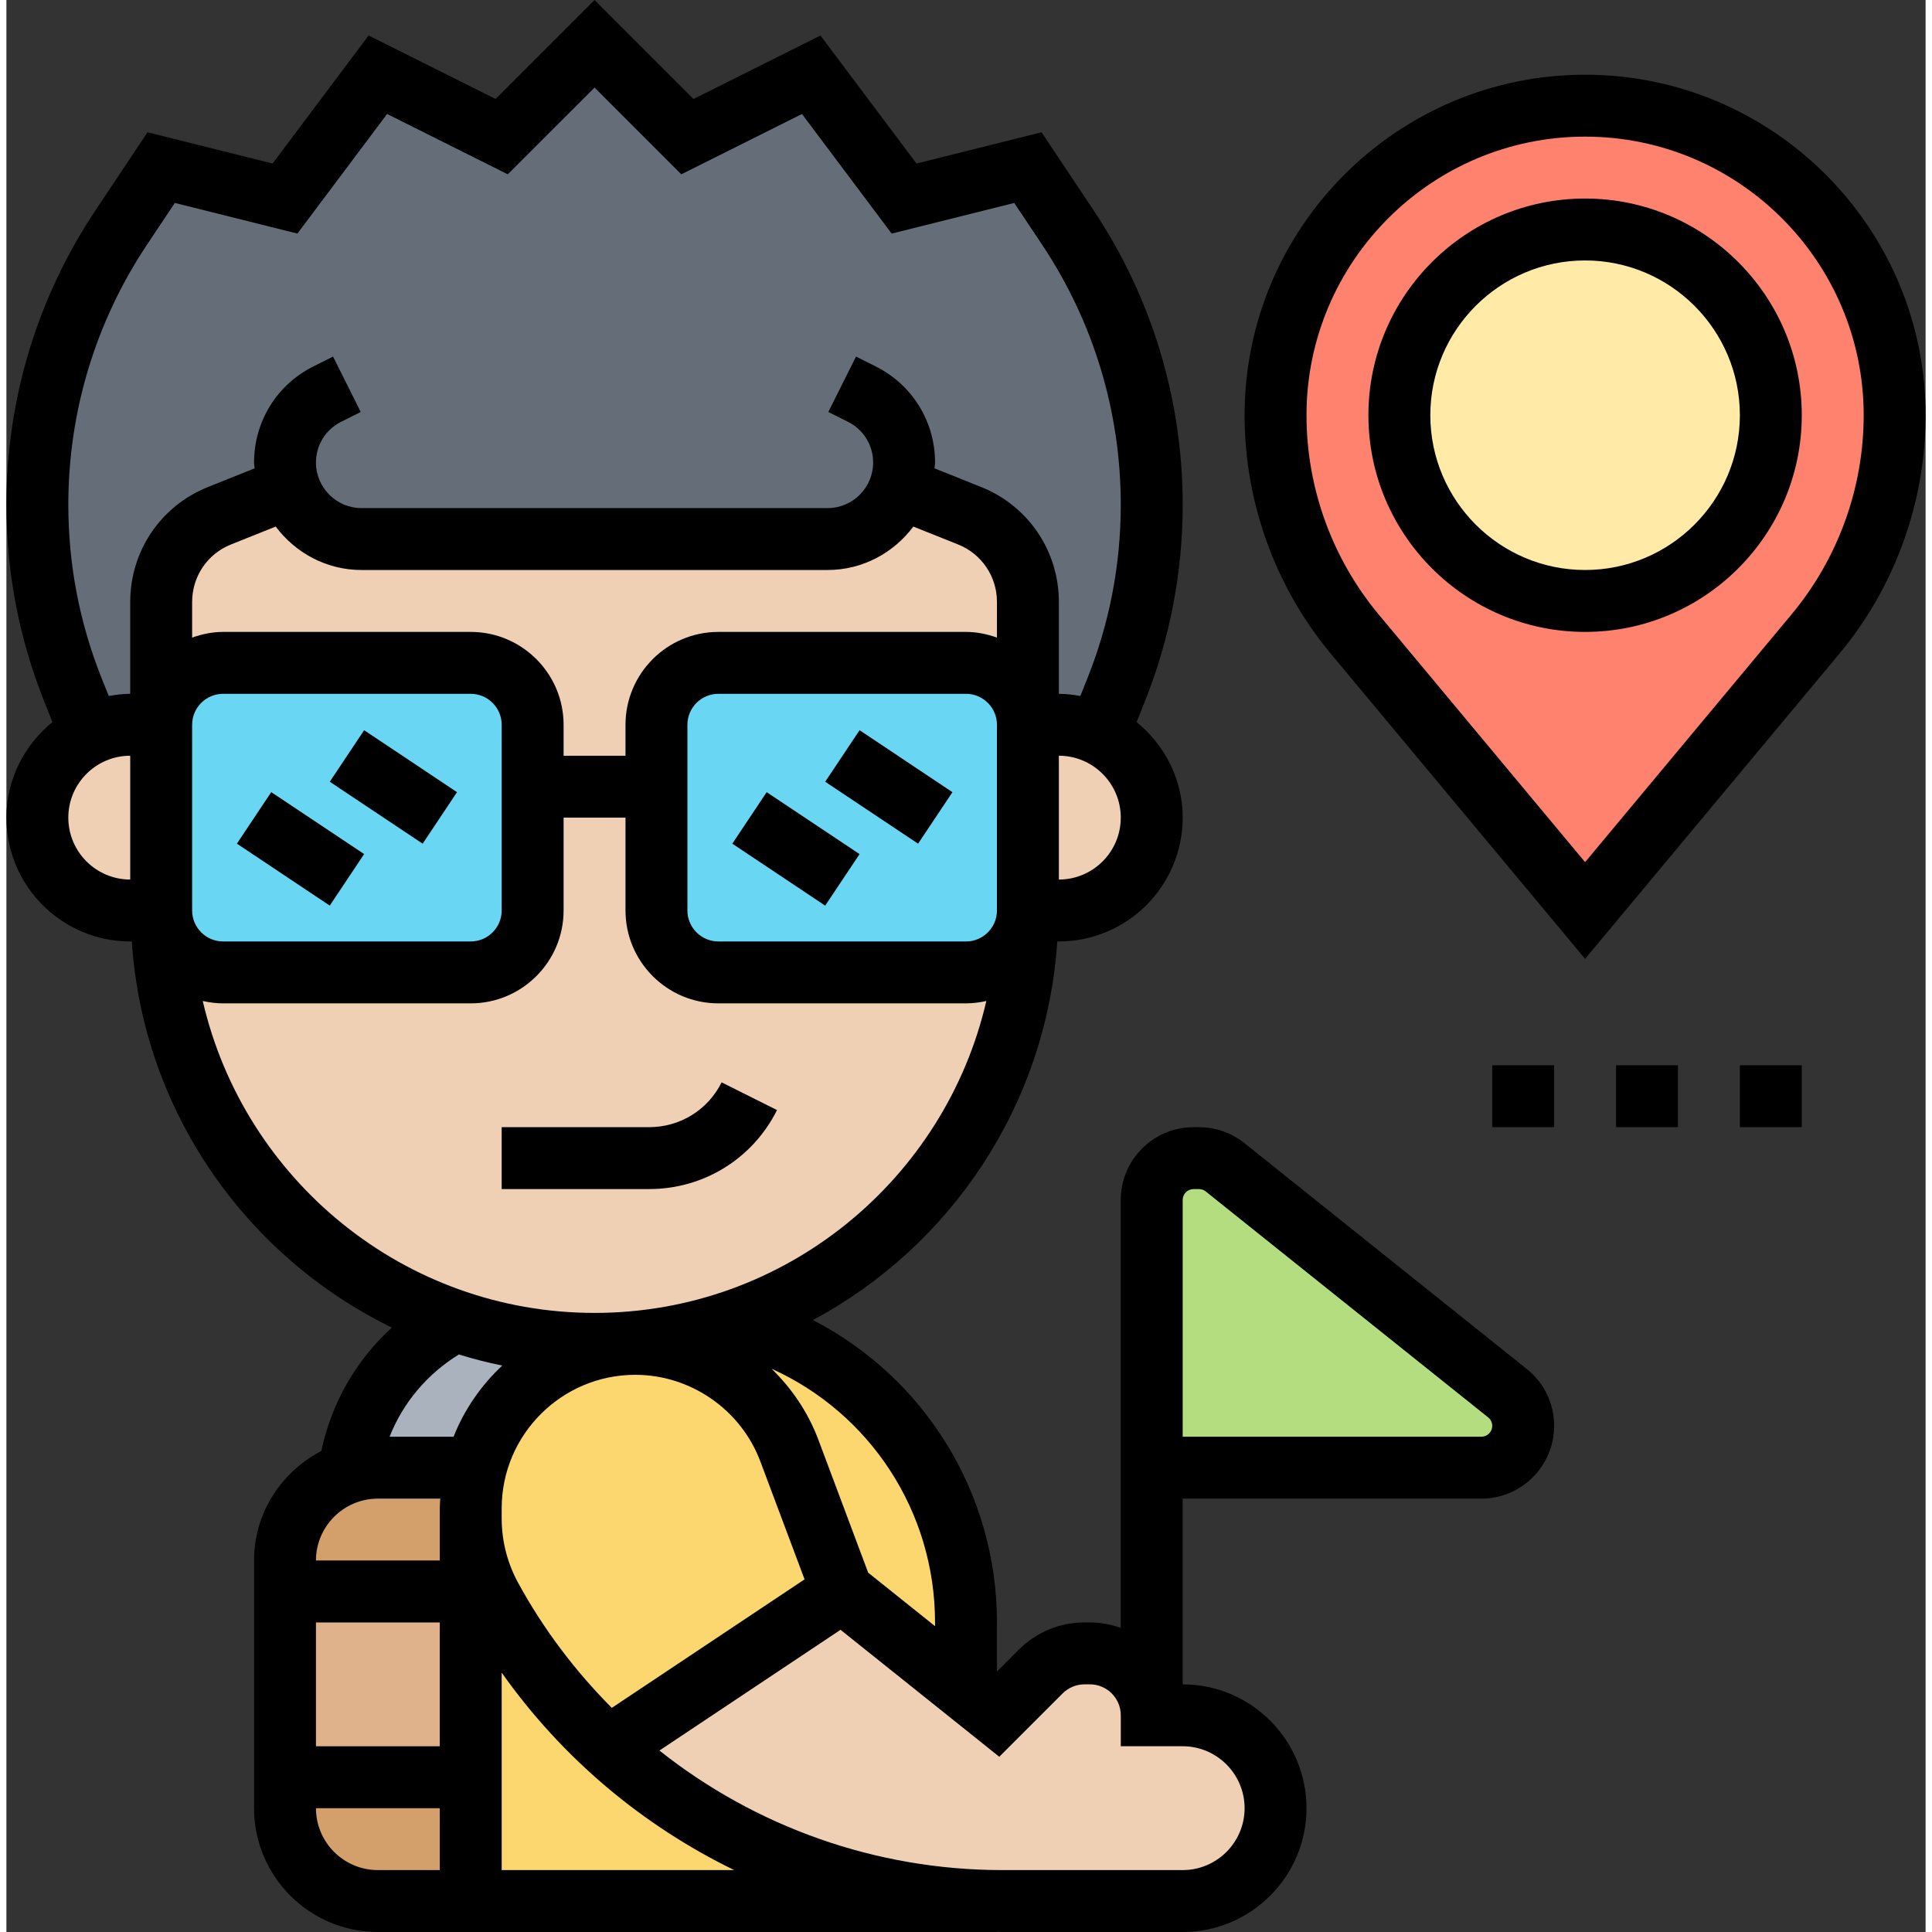 <svg id="_x30_1" enable-background="new 0 0 62 62.414" height="512" viewBox="0 0 62 62.414" width="512" xmlns="http://www.w3.org/2000/svg"><rect x="0" y="0" width="62" height="62.414" fill="#333333" stroke="none"/><g><g><g><path d="m9 51.414h6v6h-6z" fill="#dfb28b"/></g><g><path d="m15 57.414v4h-3c-1.66 0-3-1.34-3-3v-1z" fill="#d3a06c"/></g><g><path d="m15 48.734v.32 2.36h-6v-1c0-1.33.86-2.45 2.06-2.84.29-.11.61-.16.94-.16h3.16.01c-.11.42-.17.86-.17 1.32z" fill="#d3a06c"/></g><g><path d="m9.14 15.754-2.25.91c-1.14.45-1.89 1.55-1.89 2.78v3.97h-1c-.46 0-.89.1-1.28.29l-.56-1.4c-.77-1.91-1.16-3.95-1.16-6 0-3.19.94-6.31 2.71-8.96l1.29-1.93 4 1 3-4 4 2 3-3 3 3 4-2 3 4 4-1 1.29 1.93c.89 1.33 1.56 2.77 2.02 4.28.45 1.51.69 3.09.69 4.68 0 2.05-.39 4.09-1.16 6l-.56 1.4c-.39-.19-.82-.29-1.28-.29h-1v-3.97c0-1.23-.75-2.33-1.89-2.78l-2.25-.91c-.12.36-.32.68-.58.94-.45.44-1.07.72-1.75.72h-15.06c-1.08 0-1.99-.69-2.33-1.66z" fill="#656d78"/></g><g><path d="m19.78 43.444c-1.88.47-2.62.93-3.22 1.53-.66.66-1.15 1.5-1.39 2.44h-.01-3.16c-.33 0-.65.05-.94.16v-.01c.27-2.08 1.54-3.91 3.43-4.89v-.01c1.41.49 2.93.75 4.51.75.26 0 .52-.01.78-.02z" fill="#aab2bd"/></g><g><path d="m48.49 45.004c.32.26.51.65.51 1.06 0 .75-.6 1.35-1.35 1.35h-10.65v-8.65c0-.75.6-1.35 1.35-1.35h.18c.3 0 .6.1.84.3z" fill="#b4dd7f"/></g><g><path d="m23.41 42.704c4.36 1.08 7.59 5.02 7.59 9.71v2.2l-4-3.2-1.71-4.55c-.77-2.08-2.76-3.45-4.97-3.45-.18 0-.37.01-.54.03v-.05z" fill="#fcd770"/></g><g><path d="m15.65 51.604c1 1.84 2.29 3.47 3.79 4.85.96.88 2.01 1.66 3.13 2.32 2.8 1.67 6.05 2.61 9.43 2.64h-17v-4-6-2.36c0 .89.22 1.77.65 2.55z" fill="#fcd770"/></g><g><path d="m25.29 46.864 1.71 4.55-7.56 5.04c-1.5-1.38-2.79-3.01-3.79-4.85-.43-.78-.65-1.66-.65-2.55v-.32c0-.46.06-.9.17-1.32.24-.94.73-1.78 1.39-2.44.6-.6 1.34-1.06 3.22-1.53.17-.02.36-.03.54-.03 2.21 0 4.2 1.37 4.97 3.45z" fill="#fcd770"/></g><g><path d="m38 55.414c.83 0 1.58.34 2.12.88s.88 1.29.88 2.12c0 1.66-1.34 3-3 3h-5.83c-.06 0-.11 0-.17 0-3.38-.03-6.63-.97-9.43-2.64-1.12-.66-2.17-1.44-3.13-2.32l7.56-5.04 4 3.2 1 .8 1.41-1.41c.38-.38.89-.59 1.42-.59h.17c.55 0 1.05.22 1.41.59.37.36.59.86.59 1.41z" fill="#f0d0b4"/></g><g><path d="m35.28 23.704c1.02.48 1.72 1.51 1.72 2.71 0 .83-.34 1.58-.88 2.12s-1.29.88-2.12.88h-1v-6h1c.46 0 .89.1 1.28.29z" fill="#f0d0b4"/></g><g><path d="m7 21.414c-1.1 0-2 .9-2 2v-3.97c0-1.23.75-2.33 1.89-2.78l2.25-.91c.34.97 1.25 1.66 2.33 1.66h15.06c.68 0 1.3-.28 1.75-.72.26-.26.46-.58.58-.94l2.25.91c1.14.45 1.89 1.55 1.89 2.78v3.97c0-1.1-.9-2-2-2h-8c-1.1 0-2 .9-2 2v6c0 1.1.9 2 2 2h8c1.03 0 1.89-.79 1.99-1.8-.04 3.79-1.6 7.21-4.09 9.7-1.53 1.52-3.4 2.69-5.49 3.39l-3.63.69c-.26.01-.52.02-.78.02-1.58 0-3.1-.26-4.51-.75-5.46-1.85-9.4-6.99-9.48-13.05.1 1.01.96 1.8 1.99 1.8h8c1.1 0 2-.9 2-2v-6c0-1.1-.9-2-2-2z" fill="#f0d0b4"/></g><g><path d="m5 23.414v6h-1c-.83 0-1.58-.34-2.12-.88s-.88-1.29-.88-2.12c0-1.2.7-2.23 1.72-2.71.39-.19.82-.29 1.28-.29z" fill="#f0d0b4"/></g><g><path d="m23 21.414h8c1.1 0 2 .9 2 2v6c0 .07 0 .13-.01.2-.1 1.01-.96 1.8-1.99 1.8h-8c-1.1 0-2-.9-2-2v-6c0-1.1.9-2 2-2z" fill="#69d6f4"/></g><g><path d="m7 21.414h8c1.1 0 2 .9 2 2v6c0 1.1-.9 2-2 2h-8c-1.03 0-1.89-.79-1.99-1.8-.01-.07-.01-.13-.01-.2v-6c0-1.1.9-2 2-2z" fill="#69d6f4"/></g><g><path d="m61 13.414c0 1.29-.23 2.56-.66 3.76-.44 1.2-1.08 2.32-1.9 3.31l-7.44 8.93-7.44-8.93c-1.65-1.98-2.56-4.49-2.56-7.07 0-2.76 1.12-5.26 2.93-7.07s4.31-2.93 7.07-2.93 5.26 1.12 7.07 2.93 2.93 4.31 2.93 7.07z" fill="#ff826e"/></g><g><circle cx="51" cy="13.414" fill="#ffeaa7" r="6"/></g></g><g><path d="m24.895 35.861-1.789-.895c-.446.893-1.344 1.447-2.342 1.447h-4.764v2h4.764c1.759.001 3.342-.977 4.131-2.552z"/><path d="m8.5 25.611h2v3.606h-2z" transform="matrix(.555 -.832 .832 .555 -18.58 20.112)"/><path d="m11.5 23.611h2v3.606h-2z" transform="matrix(.555 -.832 .832 .555 -15.58 21.718)"/><path d="m24.5 25.611h2v3.606h-2z" transform="matrix(.555 -.832 .832 .555 -11.455 33.425)"/><path d="m27.5 23.611h2v3.606h-2z" transform="matrix(.555 -.832 .832 .555 -8.455 35.03)"/><path d="m39.995 36.929c-.415-.332-.937-.515-1.469-.515h-.176c-1.296 0-2.351 1.055-2.351 2.351v13.825c-.314-.111-.649-.176-1-.176h-.172c-.801 0-1.555.313-2.121.879l-.706.707v-1.586c0-4.194-2.352-7.917-5.946-9.769 4.445-2.379 7.543-6.933 7.895-12.231h.051c2.206 0 4-1.794 4-4 0-1.25-.588-2.353-1.488-3.087l.261-.653c.814-2.034 1.227-4.177 1.227-6.37 0-3.397-.996-6.687-2.88-9.513l-1.679-2.518-4.04 1.01-3.103-4.136-4.102 2.051-3.196-3.198-3.197 3.197-4.102-2.051-3.102 4.137-4.04-1.01-1.679 2.518c-1.884 2.826-2.88 6.115-2.88 9.513 0 2.193.413 4.336 1.227 6.37l.261.653c-.9.734-1.488 1.837-1.488 3.087 0 2.206 1.794 4 4 4h.051c.365 5.493 3.691 10.176 8.401 12.474-1.154 1.049-1.953 2.442-2.279 3.988-1.284.667-2.173 1.994-2.173 3.538v8c0 2.206 1.794 4 4 4h20v-.006c.059 0 .116.006.175.006h5.825c2.206 0 4-1.794 4-4s-1.794-4-4-4v-6h9.649c1.296 0 2.351-1.055 2.351-2.351 0-.719-.321-1.388-.882-1.836zm-9.995 15.485v.12l-2.16-1.728-1.609-4.294c-.332-.885-.859-1.659-1.513-2.295 3.175 1.433 5.282 4.604 5.282 8.197zm-13.473-1.288c-.344-.633-.527-1.348-.527-2.067v-.329c0-2.38 1.937-4.316 4.316-4.316 1.789 0 3.413 1.125 4.041 2.8l1.428 3.808-6.227 4.151c-1.179-1.183-2.207-2.537-3.031-4.047zm-2.527 5.288h-4v-4h4zm17-26h-8c-.552 0-1-.449-1-1v-6c0-.551.448-1 1-1h8c.552 0 1 .449 1 1v6c0 .551-.448 1-1 1zm-11-7v1h-2v-1c0-1.654-1.346-3-3-3h-8c-.352 0-.686.072-1 .184v-1.153c0-.823.493-1.552 1.257-1.857l1.443-.577c.634.846 1.635 1.403 2.771 1.403h15.057c1.136 0 2.138-.557 2.771-1.403l1.443.577c.765.306 1.258 1.035 1.258 1.857v1.153c-.314-.112-.648-.184-1-.184h-8c-1.654 0-3 1.346-3 3zm-14 6v-6c0-.551.448-1 1-1h8c.552 0 1 .449 1 1v6c0 .551-.448 1-1 1h-8c-.552 0-1-.449-1-1zm28-1v-4c1.103 0 2 .897 2 2s-.897 2-2 2zm-30.916-6.484c-.72-1.796-1.084-3.689-1.084-5.626 0-3.001.88-5.907 2.544-8.403l.897-1.345 3.96.99 2.897-3.864 3.898 1.949 2.804-2.803 2.803 2.803 3.898-1.949 2.897 3.864 3.96-.99.898 1.344c1.664 2.497 2.544 5.403 2.544 8.404 0 1.937-.364 3.83-1.084 5.626l-.222.554c-.227-.04-.457-.07-.694-.07v-2.969c0-1.645-.987-3.103-2.515-3.714l-1.504-.602c.003-.063.019-.123.019-.187 0-1.324-.735-2.514-1.919-3.105l-.634-.317-.895 1.789.634.317c.502.25.814.755.814 1.316 0 .812-.66 1.472-1.472 1.472h-15.056c-.812 0-1.472-.661-1.472-1.472 0-.561.312-1.065.813-1.316l.634-.317-.895-1.789-.634.317c-1.183.591-1.918 1.781-1.918 3.105 0 .064.016.124.019.188l-1.504.602c-1.528.61-2.515 2.068-2.515 3.713v2.969c-.238 0-.468.03-.694.07zm-1.084 4.484c0-1.103.897-2 2-2v4c-1.103 0-2-.897-2-2zm4.343 5.923c.212.048.43.077.657.077h8c1.654 0 3-1.346 3-3v-3h2v3c0 1.654 1.346 3 3 3h8c.226 0 .445-.03.657-.077-1.332 5.763-6.495 10.077-12.657 10.077s-11.325-4.314-12.657-10.077zm9.676 11.778c-.682.636-1.224 1.418-1.573 2.299h-2.067c.432-1.099 1.218-2.031 2.238-2.657.459.141.926.261 1.402.358zm-4.019 4.299h2.016c-.005.106-.016.21-.016.316v.328 1.355h-4c0-1.101.897-1.999 2-1.999zm-2 10h4v2h-2c-1.103 0-2-.897-2-2zm6 2v-6.378c1.948 2.754 4.541 4.933 7.512 6.378zm24-2c0 1.103-.897 2-2 2h-5.825c-4.095 0-7.98-1.402-11.079-3.862l5.851-3.901 5.128 4.102 2.047-2.047c.187-.187.444-.293.707-.293h.171c.552 0 1 .448 1 1v1h2c1.103.001 2 .899 2 2.001zm7.649-12h-9.649v-7.649c0-.193.157-.351.351-.351h.176c.079 0 .157.027.219.077l9.124 7.299c.081.065.13.168.13.273 0 .194-.157.351-.351.351z"/><path d="m48 34.414h2v2h-2z"/><path d="m52 34.414h2v2h-2z"/><path d="m56 34.414h2v2h-2z"/><path d="m51 2.414c-6.065 0-11 4.935-11 11 0 2.813.991 5.552 2.792 7.713l8.208 9.849 8.208-9.849c1.801-2.161 2.792-4.9 2.792-7.713 0-6.065-4.935-11-11-11zm6.671 17.433-6.671 8.005-6.671-8.005c-1.502-1.803-2.329-4.087-2.329-6.433 0-4.962 4.037-9 9-9s9 4.038 9 9c0 2.346-.827 4.63-2.329 6.433z"/><path d="m51 6.414c-3.859 0-7 3.14-7 7s3.141 7 7 7 7-3.14 7-7-3.141-7-7-7zm0 12c-2.757 0-5-2.243-5-5s2.243-5 5-5 5 2.243 5 5-2.243 5-5 5z"/></g></g></svg>
